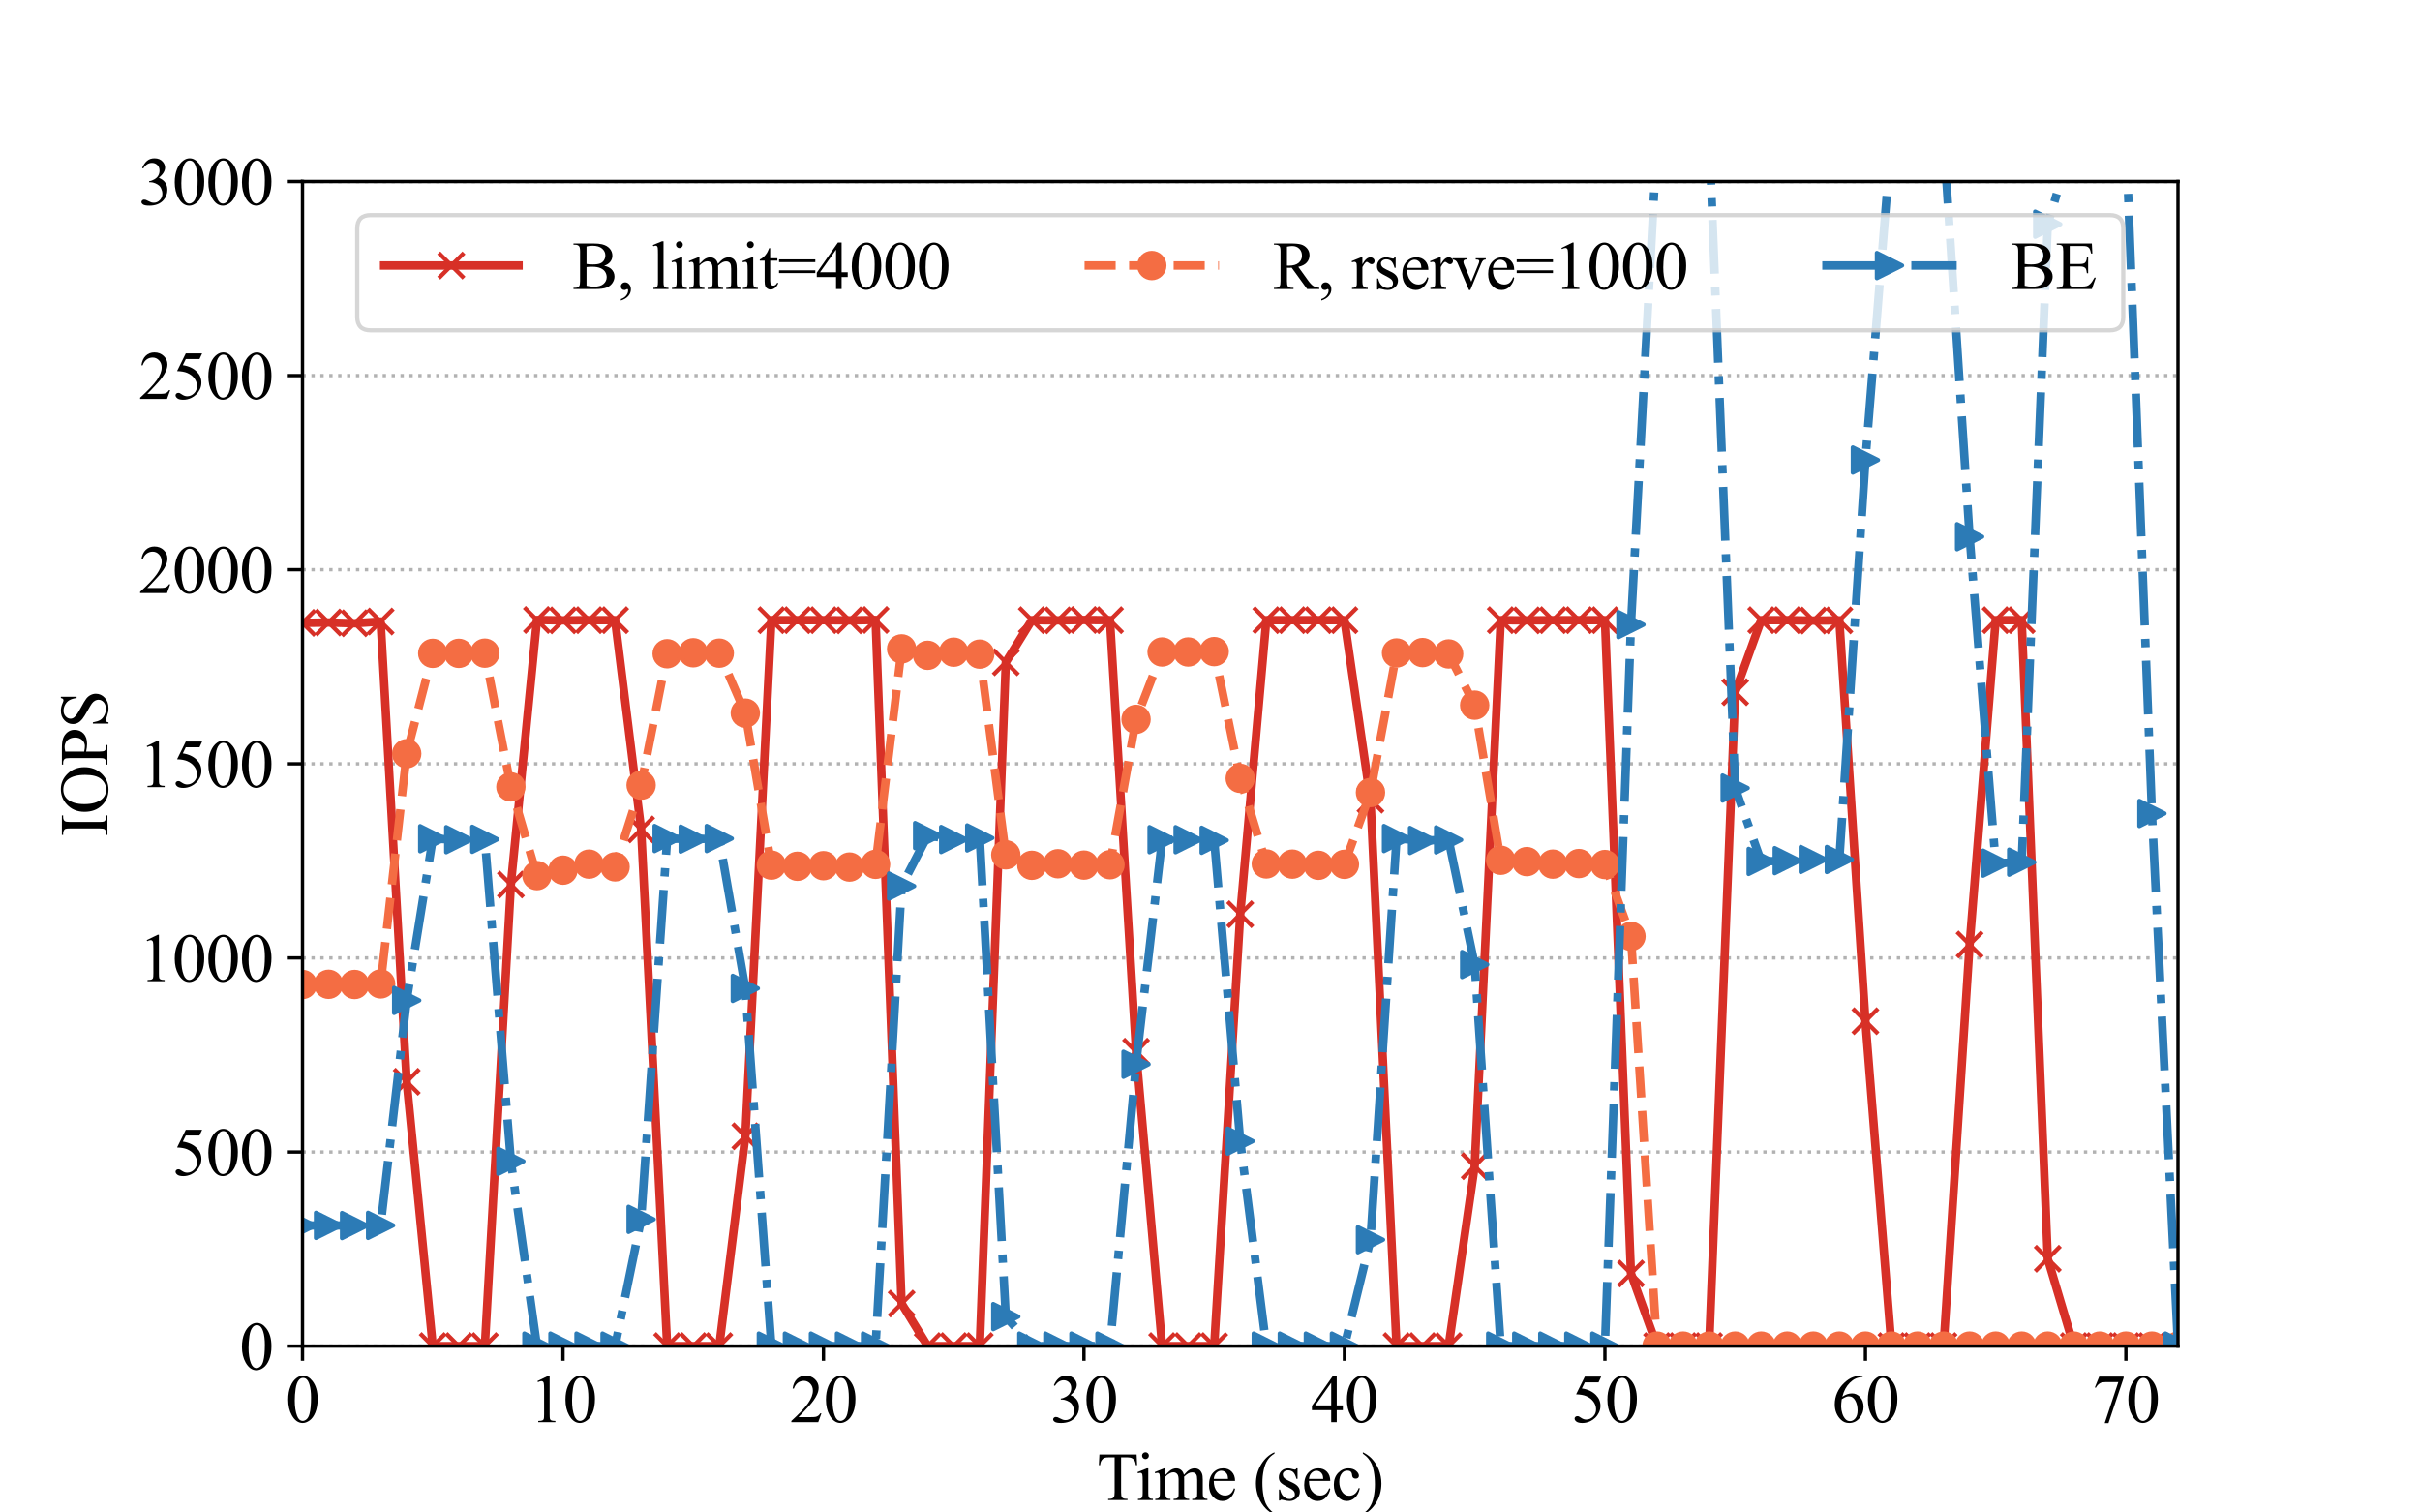 <?xml version="1.0" encoding="utf-8" standalone="no"?>
<!DOCTYPE svg PUBLIC "-//W3C//DTD SVG 1.1//EN"
  "http://www.w3.org/Graphics/SVG/1.1/DTD/svg11.dtd">
<svg height="360pt" version="1.1" viewBox="0 0 576 360" width="576pt" xmlns="http://www.w3.org/2000/svg" xmlns:xlink="http://www.w3.org/1999/xlink">
 <defs>
  <style type="text/css">*{stroke-linecap:butt;stroke-linejoin:round;}</style>
 </defs>
 <g id="figure_1">
  <g id="patch_1">
   <path d="M 0 360 
L 576 360 
L 576 0 
L 0 0 
z
" style="fill:#ffffff;"/>
  </g>
  <g id="axes_1">
   <g id="patch_2">
    <path d="M 72 320.4 
L 518.4 320.4 
L 518.4 43.2 
L 72 43.2 
z
" style="fill:#ffffff;"/>
   </g>
   <g id="matplotlib.axis_1">
    <g id="xtick_1">
     <g id="line2d_1">
      <defs>
       <path d="M 0 0 
L 0 3.5 
" id="m653a960435" style="stroke:#000000;stroke-width:0.8;"/>
      </defs>
      <g>
       <use style="stroke:#000000;stroke-width:0.8;" x="72" xlink:href="#m653a960435" y="320.4"/>
      </g>
     </g>
     <g id="text_1">
      <!-- 0 -->
      <g transform="translate(68 338.51)scale(0.16 -0.16)">
       <defs>
        <path d="M 231 2094 
Q 231 2819 450 3342 
Q 669 3866 1031 4122 
Q 1313 4325 1613 4325 
Q 2100 4325 2488 3828 
Q 2972 3213 2972 2159 
Q 2972 1422 2759 906 
Q 2547 391 2217 158 
Q 1888 -75 1581 -75 
Q 975 -75 572 641 
Q 231 1244 231 2094 
z
M 844 2016 
Q 844 1141 1059 588 
Q 1238 122 1591 122 
Q 1759 122 1940 273 
Q 2122 425 2216 781 
Q 2359 1319 2359 2297 
Q 2359 3022 2209 3506 
Q 2097 3866 1919 4016 
Q 1791 4119 1609 4119 
Q 1397 4119 1231 3928 
Q 1006 3669 925 3112 
Q 844 2556 844 2016 
z
" id="TimesNewRomanPSMT-30" transform="scale(0.016)"/>
       </defs>
       <use xlink:href="#TimesNewRomanPSMT-30"/>
      </g>
     </g>
    </g>
    <g id="xtick_2">
     <g id="line2d_2">
      <g>
       <use style="stroke:#000000;stroke-width:0.8;" x="134" xlink:href="#m653a960435" y="320.4"/>
      </g>
     </g>
     <g id="text_2">
      <!-- 10 -->
      <g transform="translate(126 338.51)scale(0.16 -0.16)">
       <defs>
        <path d="M 750 3822 
L 1781 4325 
L 1884 4325 
L 1884 747 
Q 1884 391 1914 303 
Q 1944 216 2037 169 
Q 2131 122 2419 116 
L 2419 0 
L 825 0 
L 825 116 
Q 1125 122 1212 167 
Q 1300 213 1334 289 
Q 1369 366 1369 747 
L 1369 3034 
Q 1369 3497 1338 3628 
Q 1316 3728 1258 3775 
Q 1200 3822 1119 3822 
Q 1003 3822 797 3725 
L 750 3822 
z
" id="TimesNewRomanPSMT-31" transform="scale(0.016)"/>
       </defs>
       <use xlink:href="#TimesNewRomanPSMT-31"/>
       <use x="50" xlink:href="#TimesNewRomanPSMT-30"/>
      </g>
     </g>
    </g>
    <g id="xtick_3">
     <g id="line2d_3">
      <g>
       <use style="stroke:#000000;stroke-width:0.8;" x="196" xlink:href="#m653a960435" y="320.4"/>
      </g>
     </g>
     <g id="text_3">
      <!-- 20 -->
      <g transform="translate(188 338.51)scale(0.16 -0.16)">
       <defs>
        <path d="M 2934 816 
L 2638 0 
L 138 0 
L 138 116 
Q 1241 1122 1691 1759 
Q 2141 2397 2141 2925 
Q 2141 3328 1894 3587 
Q 1647 3847 1303 3847 
Q 991 3847 742 3664 
Q 494 3481 375 3128 
L 259 3128 
Q 338 3706 661 4015 
Q 984 4325 1469 4325 
Q 1984 4325 2329 3994 
Q 2675 3663 2675 3213 
Q 2675 2891 2525 2569 
Q 2294 2063 1775 1497 
Q 997 647 803 472 
L 1909 472 
Q 2247 472 2383 497 
Q 2519 522 2628 598 
Q 2738 675 2819 816 
L 2934 816 
z
" id="TimesNewRomanPSMT-32" transform="scale(0.016)"/>
       </defs>
       <use xlink:href="#TimesNewRomanPSMT-32"/>
       <use x="50" xlink:href="#TimesNewRomanPSMT-30"/>
      </g>
     </g>
    </g>
    <g id="xtick_4">
     <g id="line2d_4">
      <g>
       <use style="stroke:#000000;stroke-width:0.8;" x="258" xlink:href="#m653a960435" y="320.4"/>
      </g>
     </g>
     <g id="text_4">
      <!-- 30 -->
      <g transform="translate(250 338.51)scale(0.16 -0.16)">
       <defs>
        <path d="M 325 3431 
Q 506 3859 782 4092 
Q 1059 4325 1472 4325 
Q 1981 4325 2253 3994 
Q 2459 3747 2459 3466 
Q 2459 3003 1878 2509 
Q 2269 2356 2469 2072 
Q 2669 1788 2669 1403 
Q 2669 853 2319 450 
Q 1863 -75 997 -75 
Q 569 -75 414 31 
Q 259 138 259 259 
Q 259 350 332 419 
Q 406 488 509 488 
Q 588 488 669 463 
Q 722 447 909 348 
Q 1097 250 1169 231 
Q 1284 197 1416 197 
Q 1734 197 1970 444 
Q 2206 691 2206 1028 
Q 2206 1275 2097 1509 
Q 2016 1684 1919 1775 
Q 1784 1900 1550 2001 
Q 1316 2103 1072 2103 
L 972 2103 
L 972 2197 
Q 1219 2228 1467 2375 
Q 1716 2522 1828 2728 
Q 1941 2934 1941 3181 
Q 1941 3503 1739 3701 
Q 1538 3900 1238 3900 
Q 753 3900 428 3381 
L 325 3431 
z
" id="TimesNewRomanPSMT-33" transform="scale(0.016)"/>
       </defs>
       <use xlink:href="#TimesNewRomanPSMT-33"/>
       <use x="50" xlink:href="#TimesNewRomanPSMT-30"/>
      </g>
     </g>
    </g>
    <g id="xtick_5">
     <g id="line2d_5">
      <g>
       <use style="stroke:#000000;stroke-width:0.8;" x="320" xlink:href="#m653a960435" y="320.4"/>
      </g>
     </g>
     <g id="text_5">
      <!-- 40 -->
      <g transform="translate(312 338.51)scale(0.16 -0.16)">
       <defs>
        <path d="M 2978 1563 
L 2978 1119 
L 2409 1119 
L 2409 0 
L 1894 0 
L 1894 1119 
L 100 1119 
L 100 1519 
L 2066 4325 
L 2409 4325 
L 2409 1563 
L 2978 1563 
z
M 1894 1563 
L 1894 3666 
L 406 1563 
L 1894 1563 
z
" id="TimesNewRomanPSMT-34" transform="scale(0.016)"/>
       </defs>
       <use xlink:href="#TimesNewRomanPSMT-34"/>
       <use x="50" xlink:href="#TimesNewRomanPSMT-30"/>
      </g>
     </g>
    </g>
    <g id="xtick_6">
     <g id="line2d_6">
      <g>
       <use style="stroke:#000000;stroke-width:0.8;" x="382" xlink:href="#m653a960435" y="320.4"/>
      </g>
     </g>
     <g id="text_6">
      <!-- 50 -->
      <g transform="translate(374 338.51)scale(0.16 -0.16)">
       <defs>
        <path d="M 2778 4238 
L 2534 3706 
L 1259 3706 
L 981 3138 
Q 1809 3016 2294 2522 
Q 2709 2097 2709 1522 
Q 2709 1188 2573 903 
Q 2438 619 2231 419 
Q 2025 219 1772 97 
Q 1413 -75 1034 -75 
Q 653 -75 479 54 
Q 306 184 306 341 
Q 306 428 378 495 
Q 450 563 559 563 
Q 641 563 702 538 
Q 763 513 909 409 
Q 1144 247 1384 247 
Q 1750 247 2026 523 
Q 2303 800 2303 1197 
Q 2303 1581 2056 1914 
Q 1809 2247 1375 2428 
Q 1034 2569 447 2591 
L 1259 4238 
L 2778 4238 
z
" id="TimesNewRomanPSMT-35" transform="scale(0.016)"/>
       </defs>
       <use xlink:href="#TimesNewRomanPSMT-35"/>
       <use x="50" xlink:href="#TimesNewRomanPSMT-30"/>
      </g>
     </g>
    </g>
    <g id="xtick_7">
     <g id="line2d_7">
      <g>
       <use style="stroke:#000000;stroke-width:0.8;" x="444" xlink:href="#m653a960435" y="320.4"/>
      </g>
     </g>
     <g id="text_7">
      <!-- 60 -->
      <g transform="translate(436 338.51)scale(0.16 -0.16)">
       <defs>
        <path d="M 2869 4325 
L 2869 4209 
Q 2456 4169 2195 4045 
Q 1934 3922 1679 3669 
Q 1425 3416 1258 3105 
Q 1091 2794 978 2366 
Q 1428 2675 1881 2675 
Q 2316 2675 2634 2325 
Q 2953 1975 2953 1425 
Q 2953 894 2631 456 
Q 2244 -75 1606 -75 
Q 1172 -75 869 213 
Q 275 772 275 1663 
Q 275 2231 503 2743 
Q 731 3256 1154 3653 
Q 1578 4050 1965 4187 
Q 2353 4325 2688 4325 
L 2869 4325 
z
M 925 2138 
Q 869 1716 869 1456 
Q 869 1156 980 804 
Q 1091 453 1309 247 
Q 1469 100 1697 100 
Q 1969 100 2183 356 
Q 2397 613 2397 1088 
Q 2397 1622 2184 2012 
Q 1972 2403 1581 2403 
Q 1463 2403 1327 2353 
Q 1191 2303 925 2138 
z
" id="TimesNewRomanPSMT-36" transform="scale(0.016)"/>
       </defs>
       <use xlink:href="#TimesNewRomanPSMT-36"/>
       <use x="50" xlink:href="#TimesNewRomanPSMT-30"/>
      </g>
     </g>
    </g>
    <g id="xtick_8">
     <g id="line2d_8">
      <g>
       <use style="stroke:#000000;stroke-width:0.8;" x="506" xlink:href="#m653a960435" y="320.4"/>
      </g>
     </g>
     <g id="text_8">
      <!-- 70 -->
      <g transform="translate(498 338.51)scale(0.16 -0.16)">
       <defs>
        <path d="M 644 4238 
L 2916 4238 
L 2916 4119 
L 1503 -88 
L 1153 -88 
L 2419 3728 
L 1253 3728 
Q 900 3728 750 3644 
Q 488 3500 328 3200 
L 238 3234 
L 644 4238 
z
" id="TimesNewRomanPSMT-37" transform="scale(0.016)"/>
       </defs>
       <use xlink:href="#TimesNewRomanPSMT-37"/>
       <use x="50" xlink:href="#TimesNewRomanPSMT-30"/>
      </g>
     </g>
    </g>
    <g id="text_9">
     <!-- Time (sec) -->
     <g transform="translate(261.054 357.043)scale(0.16 -0.16)">
      <defs>
       <path d="M 3703 4238 
L 3750 3244 
L 3631 3244 
Q 3597 3506 3538 3619 
Q 3441 3800 3280 3886 
Q 3119 3972 2856 3972 
L 2259 3972 
L 2259 734 
Q 2259 344 2344 247 
Q 2463 116 2709 116 
L 2856 116 
L 2856 0 
L 1059 0 
L 1059 116 
L 1209 116 
Q 1478 116 1591 278 
Q 1659 378 1659 734 
L 1659 3972 
L 1150 3972 
Q 853 3972 728 3928 
Q 566 3869 450 3700 
Q 334 3531 313 3244 
L 194 3244 
L 244 4238 
L 3703 4238 
z
" id="TimesNewRomanPSMT-54" transform="scale(0.016)"/>
       <path d="M 928 4444 
Q 1059 4444 1151 4351 
Q 1244 4259 1244 4128 
Q 1244 3997 1151 3903 
Q 1059 3809 928 3809 
Q 797 3809 703 3903 
Q 609 3997 609 4128 
Q 609 4259 701 4351 
Q 794 4444 928 4444 
z
M 1188 2947 
L 1188 647 
Q 1188 378 1227 289 
Q 1266 200 1342 156 
Q 1419 113 1622 113 
L 1622 0 
L 231 0 
L 231 113 
Q 441 113 512 153 
Q 584 194 626 287 
Q 669 381 669 647 
L 669 1750 
Q 669 2216 641 2353 
Q 619 2453 572 2492 
Q 525 2531 444 2531 
Q 356 2531 231 2484 
L 188 2597 
L 1050 2947 
L 1188 2947 
z
" id="TimesNewRomanPSMT-69" transform="scale(0.016)"/>
       <path d="M 1050 2338 
Q 1363 2650 1419 2697 
Q 1559 2816 1721 2881 
Q 1884 2947 2044 2947 
Q 2313 2947 2506 2790 
Q 2700 2634 2766 2338 
Q 3088 2713 3309 2830 
Q 3531 2947 3766 2947 
Q 3994 2947 4170 2830 
Q 4347 2713 4450 2447 
Q 4519 2266 4519 1878 
L 4519 647 
Q 4519 378 4559 278 
Q 4591 209 4675 161 
Q 4759 113 4950 113 
L 4950 0 
L 3538 0 
L 3538 113 
L 3597 113 
Q 3781 113 3884 184 
Q 3956 234 3988 344 
Q 4000 397 4000 647 
L 4000 1878 
Q 4000 2228 3916 2372 
Q 3794 2572 3525 2572 
Q 3359 2572 3192 2489 
Q 3025 2406 2788 2181 
L 2781 2147 
L 2788 2013 
L 2788 647 
Q 2788 353 2820 281 
Q 2853 209 2943 161 
Q 3034 113 3253 113 
L 3253 0 
L 1806 0 
L 1806 113 
Q 2044 113 2133 169 
Q 2222 225 2256 338 
Q 2272 391 2272 647 
L 2272 1878 
Q 2272 2228 2169 2381 
Q 2031 2581 1784 2581 
Q 1616 2581 1450 2491 
Q 1191 2353 1050 2181 
L 1050 647 
Q 1050 366 1089 281 
Q 1128 197 1204 155 
Q 1281 113 1516 113 
L 1516 0 
L 100 0 
L 100 113 
Q 297 113 375 155 
Q 453 197 493 289 
Q 534 381 534 647 
L 534 1741 
Q 534 2213 506 2350 
Q 484 2453 437 2492 
Q 391 2531 309 2531 
Q 222 2531 100 2484 
L 53 2597 
L 916 2947 
L 1050 2947 
L 1050 2338 
z
" id="TimesNewRomanPSMT-6d" transform="scale(0.016)"/>
       <path d="M 681 1784 
Q 678 1147 991 784 
Q 1303 422 1725 422 
Q 2006 422 2214 576 
Q 2422 731 2563 1106 
L 2659 1044 
Q 2594 616 2278 264 
Q 1963 -88 1488 -88 
Q 972 -88 605 314 
Q 238 716 238 1394 
Q 238 2128 614 2539 
Q 991 2950 1559 2950 
Q 2041 2950 2350 2633 
Q 2659 2316 2659 1784 
L 681 1784 
z
M 681 1966 
L 2006 1966 
Q 1991 2241 1941 2353 
Q 1863 2528 1708 2628 
Q 1553 2728 1384 2728 
Q 1125 2728 920 2526 
Q 716 2325 681 1966 
z
" id="TimesNewRomanPSMT-65" transform="scale(0.016)"/>
       <path id="TimesNewRomanPSMT-20" transform="scale(0.016)"/>
       <path d="M 1988 -1253 
L 1988 -1369 
Q 1516 -1131 1200 -813 
Q 750 -359 506 256 
Q 263 872 263 1534 
Q 263 2503 741 3301 
Q 1219 4100 1988 4444 
L 1988 4313 
Q 1603 4100 1356 3731 
Q 1109 3363 987 2797 
Q 866 2231 866 1616 
Q 866 947 969 400 
Q 1050 -31 1165 -292 
Q 1281 -553 1476 -793 
Q 1672 -1034 1988 -1253 
z
" id="TimesNewRomanPSMT-28" transform="scale(0.016)"/>
       <path d="M 2050 2947 
L 2050 1972 
L 1947 1972 
Q 1828 2431 1642 2597 
Q 1456 2763 1169 2763 
Q 950 2763 815 2647 
Q 681 2531 681 2391 
Q 681 2216 781 2091 
Q 878 1963 1175 1819 
L 1631 1597 
Q 2266 1288 2266 781 
Q 2266 391 1970 151 
Q 1675 -88 1309 -88 
Q 1047 -88 709 6 
Q 606 38 541 38 
Q 469 38 428 -44 
L 325 -44 
L 325 978 
L 428 978 
Q 516 541 762 319 
Q 1009 97 1316 97 
Q 1531 97 1667 223 
Q 1803 350 1803 528 
Q 1803 744 1651 891 
Q 1500 1038 1047 1263 
Q 594 1488 453 1669 
Q 313 1847 313 2119 
Q 313 2472 555 2709 
Q 797 2947 1181 2947 
Q 1350 2947 1591 2875 
Q 1750 2828 1803 2828 
Q 1853 2828 1881 2850 
Q 1909 2872 1947 2947 
L 2050 2947 
z
" id="TimesNewRomanPSMT-73" transform="scale(0.016)"/>
       <path d="M 2631 1088 
Q 2516 522 2178 217 
Q 1841 -88 1431 -88 
Q 944 -88 581 321 
Q 219 731 219 1428 
Q 219 2103 620 2525 
Q 1022 2947 1584 2947 
Q 2006 2947 2278 2723 
Q 2550 2500 2550 2259 
Q 2550 2141 2473 2067 
Q 2397 1994 2259 1994 
Q 2075 1994 1981 2113 
Q 1928 2178 1911 2362 
Q 1894 2547 1784 2644 
Q 1675 2738 1481 2738 
Q 1169 2738 978 2506 
Q 725 2200 725 1697 
Q 725 1184 976 792 
Q 1228 400 1656 400 
Q 1963 400 2206 609 
Q 2378 753 2541 1131 
L 2631 1088 
z
" id="TimesNewRomanPSMT-63" transform="scale(0.016)"/>
       <path d="M 144 4313 
L 144 4444 
Q 619 4209 934 3891 
Q 1381 3434 1625 2820 
Q 1869 2206 1869 1541 
Q 1869 572 1392 -226 
Q 916 -1025 144 -1369 
L 144 -1253 
Q 528 -1038 776 -670 
Q 1025 -303 1145 264 
Q 1266 831 1266 1447 
Q 1266 2113 1163 2663 
Q 1084 3094 967 3353 
Q 850 3613 656 3853 
Q 463 4094 144 4313 
z
" id="TimesNewRomanPSMT-29" transform="scale(0.016)"/>
      </defs>
      <use xlink:href="#TimesNewRomanPSMT-54"/>
      <use x="57.584" xlink:href="#TimesNewRomanPSMT-69"/>
      <use x="85.367" xlink:href="#TimesNewRomanPSMT-6d"/>
      <use x="163.15" xlink:href="#TimesNewRomanPSMT-65"/>
      <use x="207.535" xlink:href="#TimesNewRomanPSMT-20"/>
      <use x="232.535" xlink:href="#TimesNewRomanPSMT-28"/>
      <use x="265.836" xlink:href="#TimesNewRomanPSMT-73"/>
      <use x="304.752" xlink:href="#TimesNewRomanPSMT-65"/>
      <use x="349.137" xlink:href="#TimesNewRomanPSMT-63"/>
      <use x="393.521" xlink:href="#TimesNewRomanPSMT-29"/>
     </g>
    </g>
   </g>
   <g id="matplotlib.axis_2">
    <g id="ytick_1">
     <g id="line2d_9">
      <path clip-path="url(#pd7d35028ac)" d="M 72 320.4 
L 518.4 320.4 
" style="fill:none;stroke:#b2b2b2;stroke-dasharray:0.8,1.32;stroke-dashoffset:0;stroke-width:0.8;"/>
     </g>
     <g id="line2d_10">
      <defs>
       <path d="M 0 0 
L -3.5 0 
" id="m5fc53275e9" style="stroke:#000000;stroke-width:0.8;"/>
      </defs>
      <g>
       <use style="stroke:#000000;stroke-width:0.8;" x="72" xlink:href="#m5fc53275e9" y="320.4"/>
      </g>
     </g>
     <g id="text_10">
      <!-- 0 -->
      <g transform="translate(57 325.955)scale(0.16 -0.16)">
       <use xlink:href="#TimesNewRomanPSMT-30"/>
      </g>
     </g>
    </g>
    <g id="ytick_2">
     <g id="line2d_11">
      <path clip-path="url(#pd7d35028ac)" d="M 72 274.2 
L 518.4 274.2 
" style="fill:none;stroke:#b2b2b2;stroke-dasharray:0.8,1.32;stroke-dashoffset:0;stroke-width:0.8;"/>
     </g>
     <g id="line2d_12">
      <g>
       <use style="stroke:#000000;stroke-width:0.8;" x="72" xlink:href="#m5fc53275e9" y="274.2"/>
      </g>
     </g>
     <g id="text_11">
      <!-- 500 -->
      <g transform="translate(41 279.755)scale(0.16 -0.16)">
       <use xlink:href="#TimesNewRomanPSMT-35"/>
       <use x="50" xlink:href="#TimesNewRomanPSMT-30"/>
       <use x="100" xlink:href="#TimesNewRomanPSMT-30"/>
      </g>
     </g>
    </g>
    <g id="ytick_3">
     <g id="line2d_13">
      <path clip-path="url(#pd7d35028ac)" d="M 72 228 
L 518.4 228 
" style="fill:none;stroke:#b2b2b2;stroke-dasharray:0.8,1.32;stroke-dashoffset:0;stroke-width:0.8;"/>
     </g>
     <g id="line2d_14">
      <g>
       <use style="stroke:#000000;stroke-width:0.8;" x="72" xlink:href="#m5fc53275e9" y="228"/>
      </g>
     </g>
     <g id="text_12">
      <!-- 1000 -->
      <g transform="translate(33 233.555)scale(0.16 -0.16)">
       <use xlink:href="#TimesNewRomanPSMT-31"/>
       <use x="50" xlink:href="#TimesNewRomanPSMT-30"/>
       <use x="100" xlink:href="#TimesNewRomanPSMT-30"/>
       <use x="150" xlink:href="#TimesNewRomanPSMT-30"/>
      </g>
     </g>
    </g>
    <g id="ytick_4">
     <g id="line2d_15">
      <path clip-path="url(#pd7d35028ac)" d="M 72 181.8 
L 518.4 181.8 
" style="fill:none;stroke:#b2b2b2;stroke-dasharray:0.8,1.32;stroke-dashoffset:0;stroke-width:0.8;"/>
     </g>
     <g id="line2d_16">
      <g>
       <use style="stroke:#000000;stroke-width:0.8;" x="72" xlink:href="#m5fc53275e9" y="181.8"/>
      </g>
     </g>
     <g id="text_13">
      <!-- 1500 -->
      <g transform="translate(33 187.355)scale(0.16 -0.16)">
       <use xlink:href="#TimesNewRomanPSMT-31"/>
       <use x="50" xlink:href="#TimesNewRomanPSMT-35"/>
       <use x="100" xlink:href="#TimesNewRomanPSMT-30"/>
       <use x="150" xlink:href="#TimesNewRomanPSMT-30"/>
      </g>
     </g>
    </g>
    <g id="ytick_5">
     <g id="line2d_17">
      <path clip-path="url(#pd7d35028ac)" d="M 72 135.6 
L 518.4 135.6 
" style="fill:none;stroke:#b2b2b2;stroke-dasharray:0.8,1.32;stroke-dashoffset:0;stroke-width:0.8;"/>
     </g>
     <g id="line2d_18">
      <g>
       <use style="stroke:#000000;stroke-width:0.8;" x="72" xlink:href="#m5fc53275e9" y="135.6"/>
      </g>
     </g>
     <g id="text_14">
      <!-- 2000 -->
      <g transform="translate(33 141.155)scale(0.16 -0.16)">
       <use xlink:href="#TimesNewRomanPSMT-32"/>
       <use x="50" xlink:href="#TimesNewRomanPSMT-30"/>
       <use x="100" xlink:href="#TimesNewRomanPSMT-30"/>
       <use x="150" xlink:href="#TimesNewRomanPSMT-30"/>
      </g>
     </g>
    </g>
    <g id="ytick_6">
     <g id="line2d_19">
      <path clip-path="url(#pd7d35028ac)" d="M 72 89.4 
L 518.4 89.4 
" style="fill:none;stroke:#b2b2b2;stroke-dasharray:0.8,1.32;stroke-dashoffset:0;stroke-width:0.8;"/>
     </g>
     <g id="line2d_20">
      <g>
       <use style="stroke:#000000;stroke-width:0.8;" x="72" xlink:href="#m5fc53275e9" y="89.4"/>
      </g>
     </g>
     <g id="text_15">
      <!-- 2500 -->
      <g transform="translate(33 94.955)scale(0.16 -0.16)">
       <use xlink:href="#TimesNewRomanPSMT-32"/>
       <use x="50" xlink:href="#TimesNewRomanPSMT-35"/>
       <use x="100" xlink:href="#TimesNewRomanPSMT-30"/>
       <use x="150" xlink:href="#TimesNewRomanPSMT-30"/>
      </g>
     </g>
    </g>
    <g id="ytick_7">
     <g id="line2d_21">
      <path clip-path="url(#pd7d35028ac)" d="M 72 43.2 
L 518.4 43.2 
" style="fill:none;stroke:#b2b2b2;stroke-dasharray:0.8,1.32;stroke-dashoffset:0;stroke-width:0.8;"/>
     </g>
     <g id="line2d_22">
      <g>
       <use style="stroke:#000000;stroke-width:0.8;" x="72" xlink:href="#m5fc53275e9" y="43.2"/>
      </g>
     </g>
     <g id="text_16">
      <!-- 3000 -->
      <g transform="translate(33 48.755)scale(0.16 -0.16)">
       <use xlink:href="#TimesNewRomanPSMT-33"/>
       <use x="50" xlink:href="#TimesNewRomanPSMT-30"/>
       <use x="100" xlink:href="#TimesNewRomanPSMT-30"/>
       <use x="150" xlink:href="#TimesNewRomanPSMT-30"/>
      </g>
     </g>
    </g>
    <g id="text_17">
     <!-- IOPS -->
     <g transform="translate(25.578 199.139)rotate(-90)scale(0.16 -0.16)">
      <defs>
       <path d="M 1975 116 
L 1975 0 
L 159 0 
L 159 116 
L 309 116 
Q 572 116 691 269 
Q 766 369 766 750 
L 766 3488 
Q 766 3809 725 3913 
Q 694 3991 597 4047 
Q 459 4122 309 4122 
L 159 4122 
L 159 4238 
L 1975 4238 
L 1975 4122 
L 1822 4122 
Q 1563 4122 1444 3969 
Q 1366 3869 1366 3488 
L 1366 750 
Q 1366 428 1406 325 
Q 1438 247 1538 191 
Q 1672 116 1822 116 
L 1975 116 
z
" id="TimesNewRomanPSMT-49" transform="scale(0.016)"/>
       <path d="M 2341 4334 
Q 3166 4334 3770 3707 
Q 4375 3081 4375 2144 
Q 4375 1178 3765 540 
Q 3156 -97 2291 -97 
Q 1416 -97 820 525 
Q 225 1147 225 2134 
Q 225 3144 913 3781 
Q 1509 4334 2341 4334 
z
M 2281 4106 
Q 1713 4106 1369 3684 
Q 941 3159 941 2147 
Q 941 1109 1384 550 
Q 1725 125 2284 125 
Q 2881 125 3270 590 
Q 3659 1056 3659 2059 
Q 3659 3147 3231 3681 
Q 2888 4106 2281 4106 
z
" id="TimesNewRomanPSMT-4f" transform="scale(0.016)"/>
       <path d="M 1313 1984 
L 1313 750 
Q 1313 350 1400 253 
Q 1519 116 1759 116 
L 1922 116 
L 1922 0 
L 106 0 
L 106 116 
L 266 116 
Q 534 116 650 291 
Q 713 388 713 750 
L 713 3488 
Q 713 3888 628 3984 
Q 506 4122 266 4122 
L 106 4122 
L 106 4238 
L 1659 4238 
Q 2228 4238 2556 4120 
Q 2884 4003 3109 3725 
Q 3334 3447 3334 3066 
Q 3334 2547 2992 2222 
Q 2650 1897 2025 1897 
Q 1872 1897 1694 1919 
Q 1516 1941 1313 1984 
z
M 1313 2163 
Q 1478 2131 1606 2115 
Q 1734 2100 1825 2100 
Q 2150 2100 2386 2351 
Q 2622 2603 2622 3003 
Q 2622 3278 2509 3514 
Q 2397 3750 2190 3867 
Q 1984 3984 1722 3984 
Q 1563 3984 1313 3925 
L 1313 2163 
z
" id="TimesNewRomanPSMT-50" transform="scale(0.016)"/>
       <path d="M 2934 4334 
L 2934 2869 
L 2819 2869 
Q 2763 3291 2617 3541 
Q 2472 3791 2203 3937 
Q 1934 4084 1647 4084 
Q 1322 4084 1109 3886 
Q 897 3688 897 3434 
Q 897 3241 1031 3081 
Q 1225 2847 1953 2456 
Q 2547 2138 2764 1967 
Q 2981 1797 3098 1565 
Q 3216 1334 3216 1081 
Q 3216 600 2842 251 
Q 2469 -97 1881 -97 
Q 1697 -97 1534 -69 
Q 1438 -53 1133 45 
Q 828 144 747 144 
Q 669 144 623 97 
Q 578 50 556 -97 
L 441 -97 
L 441 1356 
L 556 1356 
Q 638 900 775 673 
Q 913 447 1195 297 
Q 1478 147 1816 147 
Q 2206 147 2432 353 
Q 2659 559 2659 841 
Q 2659 997 2573 1156 
Q 2488 1316 2306 1453 
Q 2184 1547 1640 1851 
Q 1097 2156 867 2337 
Q 638 2519 519 2737 
Q 400 2956 400 3219 
Q 400 3675 750 4004 
Q 1100 4334 1641 4334 
Q 1978 4334 2356 4169 
Q 2531 4091 2603 4091 
Q 2684 4091 2736 4139 
Q 2788 4188 2819 4334 
L 2934 4334 
z
" id="TimesNewRomanPSMT-53" transform="scale(0.016)"/>
      </defs>
      <use xlink:href="#TimesNewRomanPSMT-49"/>
      <use x="33.301" xlink:href="#TimesNewRomanPSMT-4f"/>
      <use x="105.518" xlink:href="#TimesNewRomanPSMT-50"/>
      <use x="161.133" xlink:href="#TimesNewRomanPSMT-53"/>
     </g>
    </g>
   </g>
   <g id="line2d_23">
    <path clip-path="url(#pd7d35028ac)" d="M 72 148.259 
L 78.2 148.166 
L 84.4 148.351 
L 90.6 147.935 
L 96.8 257.476 
L 103 320.4 
L 109.2 320.4 
L 115.4 320.4 
L 121.6 210.536 
L 127.8 147.566 
L 134 147.658 
L 140.2 147.612 
L 146.4 147.612 
L 152.6 197.416 
L 158.8 320.4 
L 165 320.4 
L 171.2 320.4 
L 177.4 270.458 
L 183.6 147.612 
L 189.8 147.612 
L 196 147.612 
L 202.2 147.658 
L 208.4 147.566 
L 214.6 310.282 
L 220.8 320.4 
L 227 320.4 
L 233.2 320.4 
L 239.4 157.637 
L 245.6 147.612 
L 251.8 147.658 
L 258 147.566 
L 264.2 147.612 
L 270.4 250.315 
L 276.6 320.4 
L 282.8 320.4 
L 289 320.4 
L 295.2 217.605 
L 301.4 147.612 
L 307.6 147.612 
L 313.8 147.612 
L 320 147.612 
L 326.2 190.347 
L 332.4 320.4 
L 338.6 320.4 
L 344.8 320.4 
L 351 277.573 
L 357.2 147.612 
L 363.4 147.658 
L 369.6 147.612 
L 375.8 147.612 
L 382 147.612 
L 388.2 303.121 
L 394.4 320.4 
L 400.6 320.4 
L 406.8 320.4 
L 413 164.752 
L 419.2 147.612 
L 425.4 147.612 
L 431.6 147.704 
L 437.8 147.658 
L 444 243.061 
L 450.2 320.4 
L 456.4 320.4 
L 462.6 320.4 
L 468.8 224.812 
L 475 147.612 
L 481.2 147.612 
L 487.4 299.61 
L 493.6 320.4 
L 499.8 320.4 
L 506 320.4 
L 512.2 320.4 
L 518.4 320.4 
" style="fill:none;stroke:#d73027;stroke-linecap:square;stroke-width:2;"/>
    <defs>
     <path d="M -3 3 
L 3 -3 
M -3 -3 
L 3 3 
" id="mc371f909eb" style="stroke:#d73027;"/>
    </defs>
    <g clip-path="url(#pd7d35028ac)">
     <use style="fill:#d73027;stroke:#d73027;" x="72" xlink:href="#mc371f909eb" y="148.259"/>
     <use style="fill:#d73027;stroke:#d73027;" x="78.2" xlink:href="#mc371f909eb" y="148.166"/>
     <use style="fill:#d73027;stroke:#d73027;" x="84.4" xlink:href="#mc371f909eb" y="148.351"/>
     <use style="fill:#d73027;stroke:#d73027;" x="90.6" xlink:href="#mc371f909eb" y="147.935"/>
     <use style="fill:#d73027;stroke:#d73027;" x="96.8" xlink:href="#mc371f909eb" y="257.476"/>
     <use style="fill:#d73027;stroke:#d73027;" x="103" xlink:href="#mc371f909eb" y="320.4"/>
     <use style="fill:#d73027;stroke:#d73027;" x="109.2" xlink:href="#mc371f909eb" y="320.4"/>
     <use style="fill:#d73027;stroke:#d73027;" x="115.4" xlink:href="#mc371f909eb" y="320.4"/>
     <use style="fill:#d73027;stroke:#d73027;" x="121.6" xlink:href="#mc371f909eb" y="210.536"/>
     <use style="fill:#d73027;stroke:#d73027;" x="127.8" xlink:href="#mc371f909eb" y="147.566"/>
     <use style="fill:#d73027;stroke:#d73027;" x="134" xlink:href="#mc371f909eb" y="147.658"/>
     <use style="fill:#d73027;stroke:#d73027;" x="140.2" xlink:href="#mc371f909eb" y="147.612"/>
     <use style="fill:#d73027;stroke:#d73027;" x="146.4" xlink:href="#mc371f909eb" y="147.612"/>
     <use style="fill:#d73027;stroke:#d73027;" x="152.6" xlink:href="#mc371f909eb" y="197.416"/>
     <use style="fill:#d73027;stroke:#d73027;" x="158.8" xlink:href="#mc371f909eb" y="320.4"/>
     <use style="fill:#d73027;stroke:#d73027;" x="165" xlink:href="#mc371f909eb" y="320.4"/>
     <use style="fill:#d73027;stroke:#d73027;" x="171.2" xlink:href="#mc371f909eb" y="320.4"/>
     <use style="fill:#d73027;stroke:#d73027;" x="177.4" xlink:href="#mc371f909eb" y="270.458"/>
     <use style="fill:#d73027;stroke:#d73027;" x="183.6" xlink:href="#mc371f909eb" y="147.612"/>
     <use style="fill:#d73027;stroke:#d73027;" x="189.8" xlink:href="#mc371f909eb" y="147.612"/>
     <use style="fill:#d73027;stroke:#d73027;" x="196" xlink:href="#mc371f909eb" y="147.612"/>
     <use style="fill:#d73027;stroke:#d73027;" x="202.2" xlink:href="#mc371f909eb" y="147.658"/>
     <use style="fill:#d73027;stroke:#d73027;" x="208.4" xlink:href="#mc371f909eb" y="147.566"/>
     <use style="fill:#d73027;stroke:#d73027;" x="214.6" xlink:href="#mc371f909eb" y="310.282"/>
     <use style="fill:#d73027;stroke:#d73027;" x="220.8" xlink:href="#mc371f909eb" y="320.4"/>
     <use style="fill:#d73027;stroke:#d73027;" x="227" xlink:href="#mc371f909eb" y="320.4"/>
     <use style="fill:#d73027;stroke:#d73027;" x="233.2" xlink:href="#mc371f909eb" y="320.4"/>
     <use style="fill:#d73027;stroke:#d73027;" x="239.4" xlink:href="#mc371f909eb" y="157.637"/>
     <use style="fill:#d73027;stroke:#d73027;" x="245.6" xlink:href="#mc371f909eb" y="147.612"/>
     <use style="fill:#d73027;stroke:#d73027;" x="251.8" xlink:href="#mc371f909eb" y="147.658"/>
     <use style="fill:#d73027;stroke:#d73027;" x="258" xlink:href="#mc371f909eb" y="147.566"/>
     <use style="fill:#d73027;stroke:#d73027;" x="264.2" xlink:href="#mc371f909eb" y="147.612"/>
     <use style="fill:#d73027;stroke:#d73027;" x="270.4" xlink:href="#mc371f909eb" y="250.315"/>
     <use style="fill:#d73027;stroke:#d73027;" x="276.6" xlink:href="#mc371f909eb" y="320.4"/>
     <use style="fill:#d73027;stroke:#d73027;" x="282.8" xlink:href="#mc371f909eb" y="320.4"/>
     <use style="fill:#d73027;stroke:#d73027;" x="289" xlink:href="#mc371f909eb" y="320.4"/>
     <use style="fill:#d73027;stroke:#d73027;" x="295.2" xlink:href="#mc371f909eb" y="217.605"/>
     <use style="fill:#d73027;stroke:#d73027;" x="301.4" xlink:href="#mc371f909eb" y="147.612"/>
     <use style="fill:#d73027;stroke:#d73027;" x="307.6" xlink:href="#mc371f909eb" y="147.612"/>
     <use style="fill:#d73027;stroke:#d73027;" x="313.8" xlink:href="#mc371f909eb" y="147.612"/>
     <use style="fill:#d73027;stroke:#d73027;" x="320" xlink:href="#mc371f909eb" y="147.612"/>
     <use style="fill:#d73027;stroke:#d73027;" x="326.2" xlink:href="#mc371f909eb" y="190.347"/>
     <use style="fill:#d73027;stroke:#d73027;" x="332.4" xlink:href="#mc371f909eb" y="320.4"/>
     <use style="fill:#d73027;stroke:#d73027;" x="338.6" xlink:href="#mc371f909eb" y="320.4"/>
     <use style="fill:#d73027;stroke:#d73027;" x="344.8" xlink:href="#mc371f909eb" y="320.4"/>
     <use style="fill:#d73027;stroke:#d73027;" x="351" xlink:href="#mc371f909eb" y="277.573"/>
     <use style="fill:#d73027;stroke:#d73027;" x="357.2" xlink:href="#mc371f909eb" y="147.612"/>
     <use style="fill:#d73027;stroke:#d73027;" x="363.4" xlink:href="#mc371f909eb" y="147.658"/>
     <use style="fill:#d73027;stroke:#d73027;" x="369.6" xlink:href="#mc371f909eb" y="147.612"/>
     <use style="fill:#d73027;stroke:#d73027;" x="375.8" xlink:href="#mc371f909eb" y="147.612"/>
     <use style="fill:#d73027;stroke:#d73027;" x="382" xlink:href="#mc371f909eb" y="147.612"/>
     <use style="fill:#d73027;stroke:#d73027;" x="388.2" xlink:href="#mc371f909eb" y="303.121"/>
     <use style="fill:#d73027;stroke:#d73027;" x="394.4" xlink:href="#mc371f909eb" y="320.4"/>
     <use style="fill:#d73027;stroke:#d73027;" x="400.6" xlink:href="#mc371f909eb" y="320.4"/>
     <use style="fill:#d73027;stroke:#d73027;" x="406.8" xlink:href="#mc371f909eb" y="320.4"/>
     <use style="fill:#d73027;stroke:#d73027;" x="413" xlink:href="#mc371f909eb" y="164.752"/>
     <use style="fill:#d73027;stroke:#d73027;" x="419.2" xlink:href="#mc371f909eb" y="147.612"/>
     <use style="fill:#d73027;stroke:#d73027;" x="425.4" xlink:href="#mc371f909eb" y="147.612"/>
     <use style="fill:#d73027;stroke:#d73027;" x="431.6" xlink:href="#mc371f909eb" y="147.704"/>
     <use style="fill:#d73027;stroke:#d73027;" x="437.8" xlink:href="#mc371f909eb" y="147.658"/>
     <use style="fill:#d73027;stroke:#d73027;" x="444" xlink:href="#mc371f909eb" y="243.061"/>
     <use style="fill:#d73027;stroke:#d73027;" x="450.2" xlink:href="#mc371f909eb" y="320.4"/>
     <use style="fill:#d73027;stroke:#d73027;" x="456.4" xlink:href="#mc371f909eb" y="320.4"/>
     <use style="fill:#d73027;stroke:#d73027;" x="462.6" xlink:href="#mc371f909eb" y="320.4"/>
     <use style="fill:#d73027;stroke:#d73027;" x="468.8" xlink:href="#mc371f909eb" y="224.812"/>
     <use style="fill:#d73027;stroke:#d73027;" x="475" xlink:href="#mc371f909eb" y="147.612"/>
     <use style="fill:#d73027;stroke:#d73027;" x="481.2" xlink:href="#mc371f909eb" y="147.612"/>
     <use style="fill:#d73027;stroke:#d73027;" x="487.4" xlink:href="#mc371f909eb" y="299.61"/>
     <use style="fill:#d73027;stroke:#d73027;" x="493.6" xlink:href="#mc371f909eb" y="320.4"/>
     <use style="fill:#d73027;stroke:#d73027;" x="499.8" xlink:href="#mc371f909eb" y="320.4"/>
     <use style="fill:#d73027;stroke:#d73027;" x="506" xlink:href="#mc371f909eb" y="320.4"/>
     <use style="fill:#d73027;stroke:#d73027;" x="512.2" xlink:href="#mc371f909eb" y="320.4"/>
     <use style="fill:#d73027;stroke:#d73027;" x="518.4" xlink:href="#mc371f909eb" y="320.4"/>
    </g>
   </g>
   <g id="line2d_24">
    <path clip-path="url(#pd7d35028ac)" d="M 72 234.329 
L 78.2 234.283 
L 84.4 234.329 
L 90.6 234.191 
L 96.8 179.398 
L 103 155.512 
L 109.2 155.512 
L 115.4 155.466 
L 121.6 187.298 
L 127.8 208.411 
L 134 207.118 
L 140.2 205.685 
L 146.4 206.332 
L 152.6 186.882 
L 158.8 155.605 
L 165 155.374 
L 171.2 155.466 
L 177.4 169.742 
L 183.6 205.916 
L 189.8 206.194 
L 196 206.055 
L 202.2 206.378 
L 208.4 205.732 
L 214.6 154.45 
L 220.8 155.974 
L 227 155.235 
L 233.2 155.697 
L 239.4 203.468 
L 245.6 205.963 
L 251.8 205.593 
L 258 205.916 
L 264.2 205.824 
L 270.4 171.22 
L 276.6 155.189 
L 282.8 155.189 
L 289 155.096 
L 295.2 185.265 
L 301.4 205.639 
L 307.6 205.685 
L 313.8 205.963 
L 320 205.732 
L 326.2 188.638 
L 332.4 155.42 
L 338.6 155.327 
L 344.8 155.651 
L 351 167.848 
L 357.2 204.761 
L 363.4 205.085 
L 369.6 205.685 
L 375.8 205.547 
L 382 205.778 
L 388.2 222.872 
L 394.4 320.4 
L 400.6 320.4 
L 406.8 320.4 
L 413 320.4 
L 419.2 320.4 
L 425.4 320.4 
L 431.6 320.4 
L 437.8 320.4 
L 444 320.4 
L 450.2 320.4 
L 456.4 320.4 
L 462.6 320.4 
L 468.8 320.4 
L 475 320.4 
L 481.2 320.4 
L 487.4 320.4 
L 493.6 320.4 
L 499.8 320.4 
L 506 320.4 
L 512.2 320.4 
L 518.4 320.4 
" style="fill:none;stroke:#f46d43;stroke-dasharray:7.4,3.2;stroke-dashoffset:0;stroke-width:2;"/>
    <defs>
     <path d="M 0 3 
C 0.796 3 1.559 2.684 2.121 2.121 
C 2.684 1.559 3 0.796 3 0 
C 3 -0.796 2.684 -1.559 2.121 -2.121 
C 1.559 -2.684 0.796 -3 0 -3 
C -0.796 -3 -1.559 -2.684 -2.121 -2.121 
C -2.684 -1.559 -3 -0.796 -3 0 
C -3 0.796 -2.684 1.559 -2.121 2.121 
C -1.559 2.684 -0.796 3 0 3 
z
" id="mca275616a8" style="stroke:#f46d43;"/>
    </defs>
    <g clip-path="url(#pd7d35028ac)">
     <use style="fill:#f46d43;stroke:#f46d43;" x="72" xlink:href="#mca275616a8" y="234.329"/>
     <use style="fill:#f46d43;stroke:#f46d43;" x="78.2" xlink:href="#mca275616a8" y="234.283"/>
     <use style="fill:#f46d43;stroke:#f46d43;" x="84.4" xlink:href="#mca275616a8" y="234.329"/>
     <use style="fill:#f46d43;stroke:#f46d43;" x="90.6" xlink:href="#mca275616a8" y="234.191"/>
     <use style="fill:#f46d43;stroke:#f46d43;" x="96.8" xlink:href="#mca275616a8" y="179.398"/>
     <use style="fill:#f46d43;stroke:#f46d43;" x="103" xlink:href="#mca275616a8" y="155.512"/>
     <use style="fill:#f46d43;stroke:#f46d43;" x="109.2" xlink:href="#mca275616a8" y="155.512"/>
     <use style="fill:#f46d43;stroke:#f46d43;" x="115.4" xlink:href="#mca275616a8" y="155.466"/>
     <use style="fill:#f46d43;stroke:#f46d43;" x="121.6" xlink:href="#mca275616a8" y="187.298"/>
     <use style="fill:#f46d43;stroke:#f46d43;" x="127.8" xlink:href="#mca275616a8" y="208.411"/>
     <use style="fill:#f46d43;stroke:#f46d43;" x="134" xlink:href="#mca275616a8" y="207.118"/>
     <use style="fill:#f46d43;stroke:#f46d43;" x="140.2" xlink:href="#mca275616a8" y="205.685"/>
     <use style="fill:#f46d43;stroke:#f46d43;" x="146.4" xlink:href="#mca275616a8" y="206.332"/>
     <use style="fill:#f46d43;stroke:#f46d43;" x="152.6" xlink:href="#mca275616a8" y="186.882"/>
     <use style="fill:#f46d43;stroke:#f46d43;" x="158.8" xlink:href="#mca275616a8" y="155.605"/>
     <use style="fill:#f46d43;stroke:#f46d43;" x="165" xlink:href="#mca275616a8" y="155.374"/>
     <use style="fill:#f46d43;stroke:#f46d43;" x="171.2" xlink:href="#mca275616a8" y="155.466"/>
     <use style="fill:#f46d43;stroke:#f46d43;" x="177.4" xlink:href="#mca275616a8" y="169.742"/>
     <use style="fill:#f46d43;stroke:#f46d43;" x="183.6" xlink:href="#mca275616a8" y="205.916"/>
     <use style="fill:#f46d43;stroke:#f46d43;" x="189.8" xlink:href="#mca275616a8" y="206.194"/>
     <use style="fill:#f46d43;stroke:#f46d43;" x="196" xlink:href="#mca275616a8" y="206.055"/>
     <use style="fill:#f46d43;stroke:#f46d43;" x="202.2" xlink:href="#mca275616a8" y="206.378"/>
     <use style="fill:#f46d43;stroke:#f46d43;" x="208.4" xlink:href="#mca275616a8" y="205.732"/>
     <use style="fill:#f46d43;stroke:#f46d43;" x="214.6" xlink:href="#mca275616a8" y="154.45"/>
     <use style="fill:#f46d43;stroke:#f46d43;" x="220.8" xlink:href="#mca275616a8" y="155.974"/>
     <use style="fill:#f46d43;stroke:#f46d43;" x="227" xlink:href="#mca275616a8" y="155.235"/>
     <use style="fill:#f46d43;stroke:#f46d43;" x="233.2" xlink:href="#mca275616a8" y="155.697"/>
     <use style="fill:#f46d43;stroke:#f46d43;" x="239.4" xlink:href="#mca275616a8" y="203.468"/>
     <use style="fill:#f46d43;stroke:#f46d43;" x="245.6" xlink:href="#mca275616a8" y="205.963"/>
     <use style="fill:#f46d43;stroke:#f46d43;" x="251.8" xlink:href="#mca275616a8" y="205.593"/>
     <use style="fill:#f46d43;stroke:#f46d43;" x="258" xlink:href="#mca275616a8" y="205.916"/>
     <use style="fill:#f46d43;stroke:#f46d43;" x="264.2" xlink:href="#mca275616a8" y="205.824"/>
     <use style="fill:#f46d43;stroke:#f46d43;" x="270.4" xlink:href="#mca275616a8" y="171.22"/>
     <use style="fill:#f46d43;stroke:#f46d43;" x="276.6" xlink:href="#mca275616a8" y="155.189"/>
     <use style="fill:#f46d43;stroke:#f46d43;" x="282.8" xlink:href="#mca275616a8" y="155.189"/>
     <use style="fill:#f46d43;stroke:#f46d43;" x="289" xlink:href="#mca275616a8" y="155.096"/>
     <use style="fill:#f46d43;stroke:#f46d43;" x="295.2" xlink:href="#mca275616a8" y="185.265"/>
     <use style="fill:#f46d43;stroke:#f46d43;" x="301.4" xlink:href="#mca275616a8" y="205.639"/>
     <use style="fill:#f46d43;stroke:#f46d43;" x="307.6" xlink:href="#mca275616a8" y="205.685"/>
     <use style="fill:#f46d43;stroke:#f46d43;" x="313.8" xlink:href="#mca275616a8" y="205.963"/>
     <use style="fill:#f46d43;stroke:#f46d43;" x="320" xlink:href="#mca275616a8" y="205.732"/>
     <use style="fill:#f46d43;stroke:#f46d43;" x="326.2" xlink:href="#mca275616a8" y="188.638"/>
     <use style="fill:#f46d43;stroke:#f46d43;" x="332.4" xlink:href="#mca275616a8" y="155.42"/>
     <use style="fill:#f46d43;stroke:#f46d43;" x="338.6" xlink:href="#mca275616a8" y="155.327"/>
     <use style="fill:#f46d43;stroke:#f46d43;" x="344.8" xlink:href="#mca275616a8" y="155.651"/>
     <use style="fill:#f46d43;stroke:#f46d43;" x="351" xlink:href="#mca275616a8" y="167.848"/>
     <use style="fill:#f46d43;stroke:#f46d43;" x="357.2" xlink:href="#mca275616a8" y="204.761"/>
     <use style="fill:#f46d43;stroke:#f46d43;" x="363.4" xlink:href="#mca275616a8" y="205.085"/>
     <use style="fill:#f46d43;stroke:#f46d43;" x="369.6" xlink:href="#mca275616a8" y="205.685"/>
     <use style="fill:#f46d43;stroke:#f46d43;" x="375.8" xlink:href="#mca275616a8" y="205.547"/>
     <use style="fill:#f46d43;stroke:#f46d43;" x="382" xlink:href="#mca275616a8" y="205.778"/>
     <use style="fill:#f46d43;stroke:#f46d43;" x="388.2" xlink:href="#mca275616a8" y="222.872"/>
     <use style="fill:#f46d43;stroke:#f46d43;" x="394.4" xlink:href="#mca275616a8" y="320.4"/>
     <use style="fill:#f46d43;stroke:#f46d43;" x="400.6" xlink:href="#mca275616a8" y="320.4"/>
     <use style="fill:#f46d43;stroke:#f46d43;" x="406.8" xlink:href="#mca275616a8" y="320.4"/>
     <use style="fill:#f46d43;stroke:#f46d43;" x="413" xlink:href="#mca275616a8" y="320.4"/>
     <use style="fill:#f46d43;stroke:#f46d43;" x="419.2" xlink:href="#mca275616a8" y="320.4"/>
     <use style="fill:#f46d43;stroke:#f46d43;" x="425.4" xlink:href="#mca275616a8" y="320.4"/>
     <use style="fill:#f46d43;stroke:#f46d43;" x="431.6" xlink:href="#mca275616a8" y="320.4"/>
     <use style="fill:#f46d43;stroke:#f46d43;" x="437.8" xlink:href="#mca275616a8" y="320.4"/>
     <use style="fill:#f46d43;stroke:#f46d43;" x="444" xlink:href="#mca275616a8" y="320.4"/>
     <use style="fill:#f46d43;stroke:#f46d43;" x="450.2" xlink:href="#mca275616a8" y="320.4"/>
     <use style="fill:#f46d43;stroke:#f46d43;" x="456.4" xlink:href="#mca275616a8" y="320.4"/>
     <use style="fill:#f46d43;stroke:#f46d43;" x="462.6" xlink:href="#mca275616a8" y="320.4"/>
     <use style="fill:#f46d43;stroke:#f46d43;" x="468.8" xlink:href="#mca275616a8" y="320.4"/>
     <use style="fill:#f46d43;stroke:#f46d43;" x="475" xlink:href="#mca275616a8" y="320.4"/>
     <use style="fill:#f46d43;stroke:#f46d43;" x="481.2" xlink:href="#mca275616a8" y="320.4"/>
     <use style="fill:#f46d43;stroke:#f46d43;" x="487.4" xlink:href="#mca275616a8" y="320.4"/>
     <use style="fill:#f46d43;stroke:#f46d43;" x="493.6" xlink:href="#mca275616a8" y="320.4"/>
     <use style="fill:#f46d43;stroke:#f46d43;" x="499.8" xlink:href="#mca275616a8" y="320.4"/>
     <use style="fill:#f46d43;stroke:#f46d43;" x="506" xlink:href="#mca275616a8" y="320.4"/>
     <use style="fill:#f46d43;stroke:#f46d43;" x="512.2" xlink:href="#mca275616a8" y="320.4"/>
     <use style="fill:#f46d43;stroke:#f46d43;" x="518.4" xlink:href="#mca275616a8" y="320.4"/>
    </g>
   </g>
   <g id="line2d_25">
    <path clip-path="url(#pd7d35028ac)" d="M 72 291.71 
L 78.2 291.664 
L 84.4 291.71 
L 90.6 291.664 
L 96.8 238.118 
L 103 199.633 
L 109.2 199.864 
L 115.4 199.772 
L 121.6 276.418 
L 127.8 320.4 
L 134 320.4 
L 140.2 320.4 
L 146.4 320.4 
L 152.6 290.231 
L 158.8 199.587 
L 165 199.726 
L 171.2 199.587 
L 177.4 235.253 
L 183.6 320.4 
L 189.8 320.4 
L 196 320.4 
L 202.2 320.4 
L 208.4 320.4 
L 214.6 210.906 
L 220.8 198.894 
L 227 199.818 
L 233.2 199.448 
L 239.4 313.378 
L 245.6 320.4 
L 251.8 320.4 
L 258 320.4 
L 264.2 320.4 
L 270.4 253.318 
L 276.6 199.864 
L 282.8 199.864 
L 289 200.003 
L 295.2 271.613 
L 301.4 320.4 
L 307.6 320.4 
L 313.8 320.4 
L 320 320.4 
L 326.2 295.082 
L 332.4 199.587 
L 338.6 200.049 
L 344.8 199.91 
L 351 229.571 
L 357.2 320.4 
L 363.4 320.4 
L 369.6 320.4 
L 375.8 320.4 
L 382 320.4 
L 388.2 148.675 
L 394.4 32.897 
L 400.6 32.343 
L 406.8 32.112 
L 413 187.575 
L 419.2 205.039 
L 425.4 204.854 
L 431.6 204.577 
L 437.8 204.577 
L 444 109.497 
L 450.2 32.528 
L 456.4 32.713 
L 462.6 32.62 
L 468.8 127.746 
L 475 205.454 
L 481.2 205.223 
L 487.4 53.364 
L 493.6 32.482 
L 499.8 32.158 
L 506 32.389 
L 512.2 193.627 
L 518.4 320.4 
" style="fill:none;stroke:#2c7bb6;stroke-dasharray:12.8,3.2,2,3.2;stroke-dashoffset:0;stroke-width:2;"/>
    <defs>
     <path d="M 3 0 
L -3 -3 
L -3 3 
z
" id="m4d2461528c" style="stroke:#2c7bb6;stroke-linejoin:miter;"/>
    </defs>
    <g clip-path="url(#pd7d35028ac)">
     <use style="fill:#2c7bb6;stroke:#2c7bb6;stroke-linejoin:miter;" x="72" xlink:href="#m4d2461528c" y="291.71"/>
     <use style="fill:#2c7bb6;stroke:#2c7bb6;stroke-linejoin:miter;" x="78.2" xlink:href="#m4d2461528c" y="291.664"/>
     <use style="fill:#2c7bb6;stroke:#2c7bb6;stroke-linejoin:miter;" x="84.4" xlink:href="#m4d2461528c" y="291.71"/>
     <use style="fill:#2c7bb6;stroke:#2c7bb6;stroke-linejoin:miter;" x="90.6" xlink:href="#m4d2461528c" y="291.664"/>
     <use style="fill:#2c7bb6;stroke:#2c7bb6;stroke-linejoin:miter;" x="96.8" xlink:href="#m4d2461528c" y="238.118"/>
     <use style="fill:#2c7bb6;stroke:#2c7bb6;stroke-linejoin:miter;" x="103" xlink:href="#m4d2461528c" y="199.633"/>
     <use style="fill:#2c7bb6;stroke:#2c7bb6;stroke-linejoin:miter;" x="109.2" xlink:href="#m4d2461528c" y="199.864"/>
     <use style="fill:#2c7bb6;stroke:#2c7bb6;stroke-linejoin:miter;" x="115.4" xlink:href="#m4d2461528c" y="199.772"/>
     <use style="fill:#2c7bb6;stroke:#2c7bb6;stroke-linejoin:miter;" x="121.6" xlink:href="#m4d2461528c" y="276.418"/>
     <use style="fill:#2c7bb6;stroke:#2c7bb6;stroke-linejoin:miter;" x="127.8" xlink:href="#m4d2461528c" y="320.4"/>
     <use style="fill:#2c7bb6;stroke:#2c7bb6;stroke-linejoin:miter;" x="134" xlink:href="#m4d2461528c" y="320.4"/>
     <use style="fill:#2c7bb6;stroke:#2c7bb6;stroke-linejoin:miter;" x="140.2" xlink:href="#m4d2461528c" y="320.4"/>
     <use style="fill:#2c7bb6;stroke:#2c7bb6;stroke-linejoin:miter;" x="146.4" xlink:href="#m4d2461528c" y="320.4"/>
     <use style="fill:#2c7bb6;stroke:#2c7bb6;stroke-linejoin:miter;" x="152.6" xlink:href="#m4d2461528c" y="290.231"/>
     <use style="fill:#2c7bb6;stroke:#2c7bb6;stroke-linejoin:miter;" x="158.8" xlink:href="#m4d2461528c" y="199.587"/>
     <use style="fill:#2c7bb6;stroke:#2c7bb6;stroke-linejoin:miter;" x="165" xlink:href="#m4d2461528c" y="199.726"/>
     <use style="fill:#2c7bb6;stroke:#2c7bb6;stroke-linejoin:miter;" x="171.2" xlink:href="#m4d2461528c" y="199.587"/>
     <use style="fill:#2c7bb6;stroke:#2c7bb6;stroke-linejoin:miter;" x="177.4" xlink:href="#m4d2461528c" y="235.253"/>
     <use style="fill:#2c7bb6;stroke:#2c7bb6;stroke-linejoin:miter;" x="183.6" xlink:href="#m4d2461528c" y="320.4"/>
     <use style="fill:#2c7bb6;stroke:#2c7bb6;stroke-linejoin:miter;" x="189.8" xlink:href="#m4d2461528c" y="320.4"/>
     <use style="fill:#2c7bb6;stroke:#2c7bb6;stroke-linejoin:miter;" x="196" xlink:href="#m4d2461528c" y="320.4"/>
     <use style="fill:#2c7bb6;stroke:#2c7bb6;stroke-linejoin:miter;" x="202.2" xlink:href="#m4d2461528c" y="320.4"/>
     <use style="fill:#2c7bb6;stroke:#2c7bb6;stroke-linejoin:miter;" x="208.4" xlink:href="#m4d2461528c" y="320.4"/>
     <use style="fill:#2c7bb6;stroke:#2c7bb6;stroke-linejoin:miter;" x="214.6" xlink:href="#m4d2461528c" y="210.906"/>
     <use style="fill:#2c7bb6;stroke:#2c7bb6;stroke-linejoin:miter;" x="220.8" xlink:href="#m4d2461528c" y="198.894"/>
     <use style="fill:#2c7bb6;stroke:#2c7bb6;stroke-linejoin:miter;" x="227" xlink:href="#m4d2461528c" y="199.818"/>
     <use style="fill:#2c7bb6;stroke:#2c7bb6;stroke-linejoin:miter;" x="233.2" xlink:href="#m4d2461528c" y="199.448"/>
     <use style="fill:#2c7bb6;stroke:#2c7bb6;stroke-linejoin:miter;" x="239.4" xlink:href="#m4d2461528c" y="313.378"/>
     <use style="fill:#2c7bb6;stroke:#2c7bb6;stroke-linejoin:miter;" x="245.6" xlink:href="#m4d2461528c" y="320.4"/>
     <use style="fill:#2c7bb6;stroke:#2c7bb6;stroke-linejoin:miter;" x="251.8" xlink:href="#m4d2461528c" y="320.4"/>
     <use style="fill:#2c7bb6;stroke:#2c7bb6;stroke-linejoin:miter;" x="258" xlink:href="#m4d2461528c" y="320.4"/>
     <use style="fill:#2c7bb6;stroke:#2c7bb6;stroke-linejoin:miter;" x="264.2" xlink:href="#m4d2461528c" y="320.4"/>
     <use style="fill:#2c7bb6;stroke:#2c7bb6;stroke-linejoin:miter;" x="270.4" xlink:href="#m4d2461528c" y="253.318"/>
     <use style="fill:#2c7bb6;stroke:#2c7bb6;stroke-linejoin:miter;" x="276.6" xlink:href="#m4d2461528c" y="199.864"/>
     <use style="fill:#2c7bb6;stroke:#2c7bb6;stroke-linejoin:miter;" x="282.8" xlink:href="#m4d2461528c" y="199.864"/>
     <use style="fill:#2c7bb6;stroke:#2c7bb6;stroke-linejoin:miter;" x="289" xlink:href="#m4d2461528c" y="200.003"/>
     <use style="fill:#2c7bb6;stroke:#2c7bb6;stroke-linejoin:miter;" x="295.2" xlink:href="#m4d2461528c" y="271.613"/>
     <use style="fill:#2c7bb6;stroke:#2c7bb6;stroke-linejoin:miter;" x="301.4" xlink:href="#m4d2461528c" y="320.4"/>
     <use style="fill:#2c7bb6;stroke:#2c7bb6;stroke-linejoin:miter;" x="307.6" xlink:href="#m4d2461528c" y="320.4"/>
     <use style="fill:#2c7bb6;stroke:#2c7bb6;stroke-linejoin:miter;" x="313.8" xlink:href="#m4d2461528c" y="320.4"/>
     <use style="fill:#2c7bb6;stroke:#2c7bb6;stroke-linejoin:miter;" x="320" xlink:href="#m4d2461528c" y="320.4"/>
     <use style="fill:#2c7bb6;stroke:#2c7bb6;stroke-linejoin:miter;" x="326.2" xlink:href="#m4d2461528c" y="295.082"/>
     <use style="fill:#2c7bb6;stroke:#2c7bb6;stroke-linejoin:miter;" x="332.4" xlink:href="#m4d2461528c" y="199.587"/>
     <use style="fill:#2c7bb6;stroke:#2c7bb6;stroke-linejoin:miter;" x="338.6" xlink:href="#m4d2461528c" y="200.049"/>
     <use style="fill:#2c7bb6;stroke:#2c7bb6;stroke-linejoin:miter;" x="344.8" xlink:href="#m4d2461528c" y="199.91"/>
     <use style="fill:#2c7bb6;stroke:#2c7bb6;stroke-linejoin:miter;" x="351" xlink:href="#m4d2461528c" y="229.571"/>
     <use style="fill:#2c7bb6;stroke:#2c7bb6;stroke-linejoin:miter;" x="357.2" xlink:href="#m4d2461528c" y="320.4"/>
     <use style="fill:#2c7bb6;stroke:#2c7bb6;stroke-linejoin:miter;" x="363.4" xlink:href="#m4d2461528c" y="320.4"/>
     <use style="fill:#2c7bb6;stroke:#2c7bb6;stroke-linejoin:miter;" x="369.6" xlink:href="#m4d2461528c" y="320.4"/>
     <use style="fill:#2c7bb6;stroke:#2c7bb6;stroke-linejoin:miter;" x="375.8" xlink:href="#m4d2461528c" y="320.4"/>
     <use style="fill:#2c7bb6;stroke:#2c7bb6;stroke-linejoin:miter;" x="382" xlink:href="#m4d2461528c" y="320.4"/>
     <use style="fill:#2c7bb6;stroke:#2c7bb6;stroke-linejoin:miter;" x="388.2" xlink:href="#m4d2461528c" y="148.675"/>
     <use style="fill:#2c7bb6;stroke:#2c7bb6;stroke-linejoin:miter;" x="394.4" xlink:href="#m4d2461528c" y="32.897"/>
     <use style="fill:#2c7bb6;stroke:#2c7bb6;stroke-linejoin:miter;" x="400.6" xlink:href="#m4d2461528c" y="32.343"/>
     <use style="fill:#2c7bb6;stroke:#2c7bb6;stroke-linejoin:miter;" x="406.8" xlink:href="#m4d2461528c" y="32.112"/>
     <use style="fill:#2c7bb6;stroke:#2c7bb6;stroke-linejoin:miter;" x="413" xlink:href="#m4d2461528c" y="187.575"/>
     <use style="fill:#2c7bb6;stroke:#2c7bb6;stroke-linejoin:miter;" x="419.2" xlink:href="#m4d2461528c" y="205.039"/>
     <use style="fill:#2c7bb6;stroke:#2c7bb6;stroke-linejoin:miter;" x="425.4" xlink:href="#m4d2461528c" y="204.854"/>
     <use style="fill:#2c7bb6;stroke:#2c7bb6;stroke-linejoin:miter;" x="431.6" xlink:href="#m4d2461528c" y="204.577"/>
     <use style="fill:#2c7bb6;stroke:#2c7bb6;stroke-linejoin:miter;" x="437.8" xlink:href="#m4d2461528c" y="204.577"/>
     <use style="fill:#2c7bb6;stroke:#2c7bb6;stroke-linejoin:miter;" x="444" xlink:href="#m4d2461528c" y="109.497"/>
     <use style="fill:#2c7bb6;stroke:#2c7bb6;stroke-linejoin:miter;" x="450.2" xlink:href="#m4d2461528c" y="32.528"/>
     <use style="fill:#2c7bb6;stroke:#2c7bb6;stroke-linejoin:miter;" x="456.4" xlink:href="#m4d2461528c" y="32.713"/>
     <use style="fill:#2c7bb6;stroke:#2c7bb6;stroke-linejoin:miter;" x="462.6" xlink:href="#m4d2461528c" y="32.62"/>
     <use style="fill:#2c7bb6;stroke:#2c7bb6;stroke-linejoin:miter;" x="468.8" xlink:href="#m4d2461528c" y="127.746"/>
     <use style="fill:#2c7bb6;stroke:#2c7bb6;stroke-linejoin:miter;" x="475" xlink:href="#m4d2461528c" y="205.454"/>
     <use style="fill:#2c7bb6;stroke:#2c7bb6;stroke-linejoin:miter;" x="481.2" xlink:href="#m4d2461528c" y="205.223"/>
     <use style="fill:#2c7bb6;stroke:#2c7bb6;stroke-linejoin:miter;" x="487.4" xlink:href="#m4d2461528c" y="53.364"/>
     <use style="fill:#2c7bb6;stroke:#2c7bb6;stroke-linejoin:miter;" x="493.6" xlink:href="#m4d2461528c" y="32.482"/>
     <use style="fill:#2c7bb6;stroke:#2c7bb6;stroke-linejoin:miter;" x="499.8" xlink:href="#m4d2461528c" y="32.158"/>
     <use style="fill:#2c7bb6;stroke:#2c7bb6;stroke-linejoin:miter;" x="506" xlink:href="#m4d2461528c" y="32.389"/>
     <use style="fill:#2c7bb6;stroke:#2c7bb6;stroke-linejoin:miter;" x="512.2" xlink:href="#m4d2461528c" y="193.627"/>
     <use style="fill:#2c7bb6;stroke:#2c7bb6;stroke-linejoin:miter;" x="518.4" xlink:href="#m4d2461528c" y="320.4"/>
    </g>
   </g>
   <g id="patch_3">
    <path d="M 72 320.4 
L 72 43.2 
" style="fill:none;stroke:#000000;stroke-linecap:square;stroke-linejoin:miter;stroke-width:0.8;"/>
   </g>
   <g id="patch_4">
    <path d="M 518.4 320.4 
L 518.4 43.2 
" style="fill:none;stroke:#000000;stroke-linecap:square;stroke-linejoin:miter;stroke-width:0.8;"/>
   </g>
   <g id="patch_5">
    <path d="M 72 320.4 
L 518.4 320.4 
" style="fill:none;stroke:#000000;stroke-linecap:square;stroke-linejoin:miter;stroke-width:0.8;"/>
   </g>
   <g id="patch_6">
    <path d="M 72 43.2 
L 518.4 43.2 
" style="fill:none;stroke:#000000;stroke-linecap:square;stroke-linejoin:miter;stroke-width:0.8;"/>
   </g>
   <g id="legend_1">
    <g id="patch_7">
     <path d="M 88.226 78.623 
L 502.174 78.623 
Q 505.374 78.623 505.374 75.422 
L 505.374 54.4 
Q 505.374 51.2 502.174 51.2 
L 88.226 51.2 
Q 85.026 51.2 85.026 54.4 
L 85.026 75.422 
Q 85.026 78.623 88.226 78.623 
z
" style="fill:#ffffff;opacity:0.8;stroke:#cccccc;stroke-linejoin:miter;"/>
    </g>
    <g id="line2d_26">
     <path d="M 91.426 63.2 
L 123.426 63.2 
" style="fill:none;stroke:#d73027;stroke-linecap:square;stroke-width:2;"/>
    </g>
    <g id="line2d_27">
     <g>
      <use style="fill:#d73027;stroke:#d73027;" x="107.426" xlink:href="#mc371f909eb" y="63.2"/>
     </g>
    </g>
    <g id="text_18">
     <!-- B, limit=4000 -->
     <g transform="translate(136.226 68.8)scale(0.16 -0.16)">
      <defs>
       <path d="M 2956 2163 
Q 3397 2069 3616 1863 
Q 3919 1575 3919 1159 
Q 3919 844 3719 555 
Q 3519 266 3170 133 
Q 2822 0 2106 0 
L 106 0 
L 106 116 
L 266 116 
Q 531 116 647 284 
Q 719 394 719 750 
L 719 3488 
Q 719 3881 628 3984 
Q 506 4122 266 4122 
L 106 4122 
L 106 4238 
L 1938 4238 
Q 2450 4238 2759 4163 
Q 3228 4050 3475 3764 
Q 3722 3478 3722 3106 
Q 3722 2788 3528 2536 
Q 3334 2284 2956 2163 
z
M 1319 2331 
Q 1434 2309 1582 2298 
Q 1731 2288 1909 2288 
Q 2366 2288 2595 2386 
Q 2825 2484 2947 2687 
Q 3069 2891 3069 3131 
Q 3069 3503 2766 3765 
Q 2463 4028 1881 4028 
Q 1569 4028 1319 3959 
L 1319 2331 
z
M 1319 306 
Q 1681 222 2034 222 
Q 2600 222 2897 476 
Q 3194 731 3194 1106 
Q 3194 1353 3059 1581 
Q 2925 1809 2622 1940 
Q 2319 2072 1872 2072 
Q 1678 2072 1540 2065 
Q 1403 2059 1319 2044 
L 1319 306 
z
" id="TimesNewRomanPSMT-42" transform="scale(0.016)"/>
       <path d="M 344 -1066 
L 344 -928 
Q 666 -822 842 -598 
Q 1019 -375 1019 -125 
Q 1019 -66 991 -25 
Q 969 3 947 3 
Q 913 3 797 -59 
Q 741 -88 678 -88 
Q 525 -88 434 3 
Q 344 94 344 253 
Q 344 406 461 515 
Q 578 625 747 625 
Q 953 625 1114 445 
Q 1275 266 1275 -31 
Q 1275 -353 1051 -629 
Q 828 -906 344 -1066 
z
" id="TimesNewRomanPSMT-2c" transform="scale(0.016)"/>
       <path d="M 1184 4444 
L 1184 647 
Q 1184 378 1223 290 
Q 1263 203 1344 158 
Q 1425 113 1647 113 
L 1647 0 
L 244 0 
L 244 113 
Q 441 113 512 153 
Q 584 194 625 287 
Q 666 381 666 647 
L 666 3247 
Q 666 3731 644 3842 
Q 622 3953 573 3993 
Q 525 4034 450 4034 
Q 369 4034 244 3984 
L 191 4094 
L 1044 4444 
L 1184 4444 
z
" id="TimesNewRomanPSMT-6c" transform="scale(0.016)"/>
       <path d="M 1031 3803 
L 1031 2863 
L 1700 2863 
L 1700 2644 
L 1031 2644 
L 1031 788 
Q 1031 509 1111 412 
Q 1191 316 1316 316 
Q 1419 316 1516 380 
Q 1613 444 1666 569 
L 1788 569 
Q 1678 263 1478 108 
Q 1278 -47 1066 -47 
Q 922 -47 784 33 
Q 647 113 581 261 
Q 516 409 516 719 
L 516 2644 
L 63 2644 
L 63 2747 
Q 234 2816 414 2980 
Q 594 3144 734 3369 
Q 806 3488 934 3803 
L 1031 3803 
z
" id="TimesNewRomanPSMT-74" transform="scale(0.016)"/>
       <path d="M 116 2759 
L 3488 2759 
L 3488 2503 
L 116 2503 
L 116 2759 
z
M 116 1741 
L 3488 1741 
L 3488 1484 
L 116 1484 
L 116 1741 
z
" id="TimesNewRomanPSMT-3d" transform="scale(0.016)"/>
      </defs>
      <use xlink:href="#TimesNewRomanPSMT-42"/>
      <use x="66.699" xlink:href="#TimesNewRomanPSMT-2c"/>
      <use x="91.699" xlink:href="#TimesNewRomanPSMT-20"/>
      <use x="116.699" xlink:href="#TimesNewRomanPSMT-6c"/>
      <use x="144.482" xlink:href="#TimesNewRomanPSMT-69"/>
      <use x="172.266" xlink:href="#TimesNewRomanPSMT-6d"/>
      <use x="250.049" xlink:href="#TimesNewRomanPSMT-69"/>
      <use x="277.832" xlink:href="#TimesNewRomanPSMT-74"/>
      <use x="305.615" xlink:href="#TimesNewRomanPSMT-3d"/>
      <use x="362.012" xlink:href="#TimesNewRomanPSMT-34"/>
      <use x="412.012" xlink:href="#TimesNewRomanPSMT-30"/>
      <use x="462.012" xlink:href="#TimesNewRomanPSMT-30"/>
      <use x="512.012" xlink:href="#TimesNewRomanPSMT-30"/>
     </g>
    </g>
    <g id="line2d_28">
     <path d="M 258.146 63.2 
L 290.146 63.2 
" style="fill:none;stroke:#f46d43;stroke-dasharray:7.4,3.2;stroke-dashoffset:0;stroke-width:2;"/>
    </g>
    <g id="line2d_29">
     <g>
      <use style="fill:#f46d43;stroke:#f46d43;" x="274.146" xlink:href="#mca275616a8" y="63.2"/>
     </g>
    </g>
    <g id="text_19">
     <!-- R, rserve=1000 -->
     <g transform="translate(302.946 68.8)scale(0.16 -0.16)">
      <defs>
       <path d="M 4325 0 
L 3194 0 
L 1759 1981 
Q 1600 1975 1500 1975 
Q 1459 1975 1412 1976 
Q 1366 1978 1316 1981 
L 1316 750 
Q 1316 350 1403 253 
Q 1522 116 1759 116 
L 1925 116 
L 1925 0 
L 109 0 
L 109 116 
L 269 116 
Q 538 116 653 291 
Q 719 388 719 750 
L 719 3488 
Q 719 3888 631 3984 
Q 509 4122 269 4122 
L 109 4122 
L 109 4238 
L 1653 4238 
Q 2328 4238 2648 4139 
Q 2969 4041 3192 3777 
Q 3416 3513 3416 3147 
Q 3416 2756 3161 2468 
Q 2906 2181 2372 2063 
L 3247 847 
Q 3547 428 3762 290 
Q 3978 153 4325 116 
L 4325 0 
z
M 1316 2178 
Q 1375 2178 1419 2176 
Q 1463 2175 1491 2175 
Q 2097 2175 2405 2437 
Q 2713 2700 2713 3106 
Q 2713 3503 2464 3751 
Q 2216 4000 1806 4000 
Q 1625 4000 1316 3941 
L 1316 2178 
z
" id="TimesNewRomanPSMT-52" transform="scale(0.016)"/>
       <path d="M 1038 2947 
L 1038 2303 
Q 1397 2947 1775 2947 
Q 1947 2947 2059 2842 
Q 2172 2738 2172 2600 
Q 2172 2478 2090 2393 
Q 2009 2309 1897 2309 
Q 1788 2309 1652 2417 
Q 1516 2525 1450 2525 
Q 1394 2525 1328 2463 
Q 1188 2334 1038 2041 
L 1038 669 
Q 1038 431 1097 309 
Q 1138 225 1241 169 
Q 1344 113 1538 113 
L 1538 0 
L 72 0 
L 72 113 
Q 291 113 397 181 
Q 475 231 506 341 
Q 522 394 522 644 
L 522 1753 
Q 522 2253 501 2348 
Q 481 2444 426 2487 
Q 372 2531 291 2531 
Q 194 2531 72 2484 
L 41 2597 
L 906 2947 
L 1038 2947 
z
" id="TimesNewRomanPSMT-72" transform="scale(0.016)"/>
       <path d="M 53 2863 
L 1400 2863 
L 1400 2747 
L 1313 2747 
Q 1191 2747 1127 2687 
Q 1063 2628 1063 2528 
Q 1063 2419 1128 2269 
L 1794 688 
L 2463 2328 
Q 2534 2503 2534 2594 
Q 2534 2638 2509 2666 
Q 2475 2713 2422 2730 
Q 2369 2747 2206 2747 
L 2206 2863 
L 3141 2863 
L 3141 2747 
Q 2978 2734 2916 2681 
Q 2806 2588 2719 2369 
L 1703 -88 
L 1575 -88 
L 553 2328 
Q 484 2497 421 2570 
Q 359 2644 263 2694 
Q 209 2722 53 2747 
L 53 2863 
z
" id="TimesNewRomanPSMT-76" transform="scale(0.016)"/>
      </defs>
      <use xlink:href="#TimesNewRomanPSMT-52"/>
      <use x="66.699" xlink:href="#TimesNewRomanPSMT-2c"/>
      <use x="91.699" xlink:href="#TimesNewRomanPSMT-20"/>
      <use x="116.699" xlink:href="#TimesNewRomanPSMT-72"/>
      <use x="150" xlink:href="#TimesNewRomanPSMT-73"/>
      <use x="188.916" xlink:href="#TimesNewRomanPSMT-65"/>
      <use x="233.301" xlink:href="#TimesNewRomanPSMT-72"/>
      <use x="266.602" xlink:href="#TimesNewRomanPSMT-76"/>
      <use x="316.602" xlink:href="#TimesNewRomanPSMT-65"/>
      <use x="360.986" xlink:href="#TimesNewRomanPSMT-3d"/>
      <use x="417.383" xlink:href="#TimesNewRomanPSMT-31"/>
      <use x="467.383" xlink:href="#TimesNewRomanPSMT-30"/>
      <use x="517.383" xlink:href="#TimesNewRomanPSMT-30"/>
      <use x="567.383" xlink:href="#TimesNewRomanPSMT-30"/>
     </g>
    </g>
    <g id="line2d_30">
     <path d="M 433.729 63.2 
L 465.729 63.2 
" style="fill:none;stroke:#2c7bb6;stroke-dasharray:12.8,3.2,2,3.2;stroke-dashoffset:0;stroke-width:2;"/>
    </g>
    <g id="line2d_31">
     <g>
      <use style="fill:#2c7bb6;stroke:#2c7bb6;stroke-linejoin:miter;" x="449.729" xlink:href="#m4d2461528c" y="63.2"/>
     </g>
    </g>
    <g id="text_20">
     <!-- BE -->
     <g transform="translate(478.529 68.8)scale(0.16 -0.16)">
      <defs>
       <path d="M 1338 4006 
L 1338 2331 
L 2269 2331 
Q 2631 2331 2753 2441 
Q 2916 2584 2934 2947 
L 3050 2947 
L 3050 1472 
L 2934 1472 
Q 2891 1781 2847 1869 
Q 2791 1978 2662 2040 
Q 2534 2103 2269 2103 
L 1338 2103 
L 1338 706 
Q 1338 425 1363 364 
Q 1388 303 1450 267 
Q 1513 231 1688 231 
L 2406 231 
Q 2766 231 2928 281 
Q 3091 331 3241 478 
Q 3434 672 3638 1063 
L 3763 1063 
L 3397 0 
L 131 0 
L 131 116 
L 281 116 
Q 431 116 566 188 
Q 666 238 702 338 
Q 738 438 738 747 
L 738 3500 
Q 738 3903 656 3997 
Q 544 4122 281 4122 
L 131 4122 
L 131 4238 
L 3397 4238 
L 3444 3309 
L 3322 3309 
Q 3256 3644 3176 3769 
Q 3097 3894 2941 3959 
Q 2816 4006 2500 4006 
L 1338 4006 
z
" id="TimesNewRomanPSMT-45" transform="scale(0.016)"/>
      </defs>
      <use xlink:href="#TimesNewRomanPSMT-42"/>
      <use x="66.699" xlink:href="#TimesNewRomanPSMT-45"/>
     </g>
    </g>
   </g>
  </g>
 </g>
 <defs>
  <clipPath id="pd7d35028ac">
   <rect height="277.2" width="446.4" x="72" y="43.2"/>
  </clipPath>
 </defs>
</svg>
